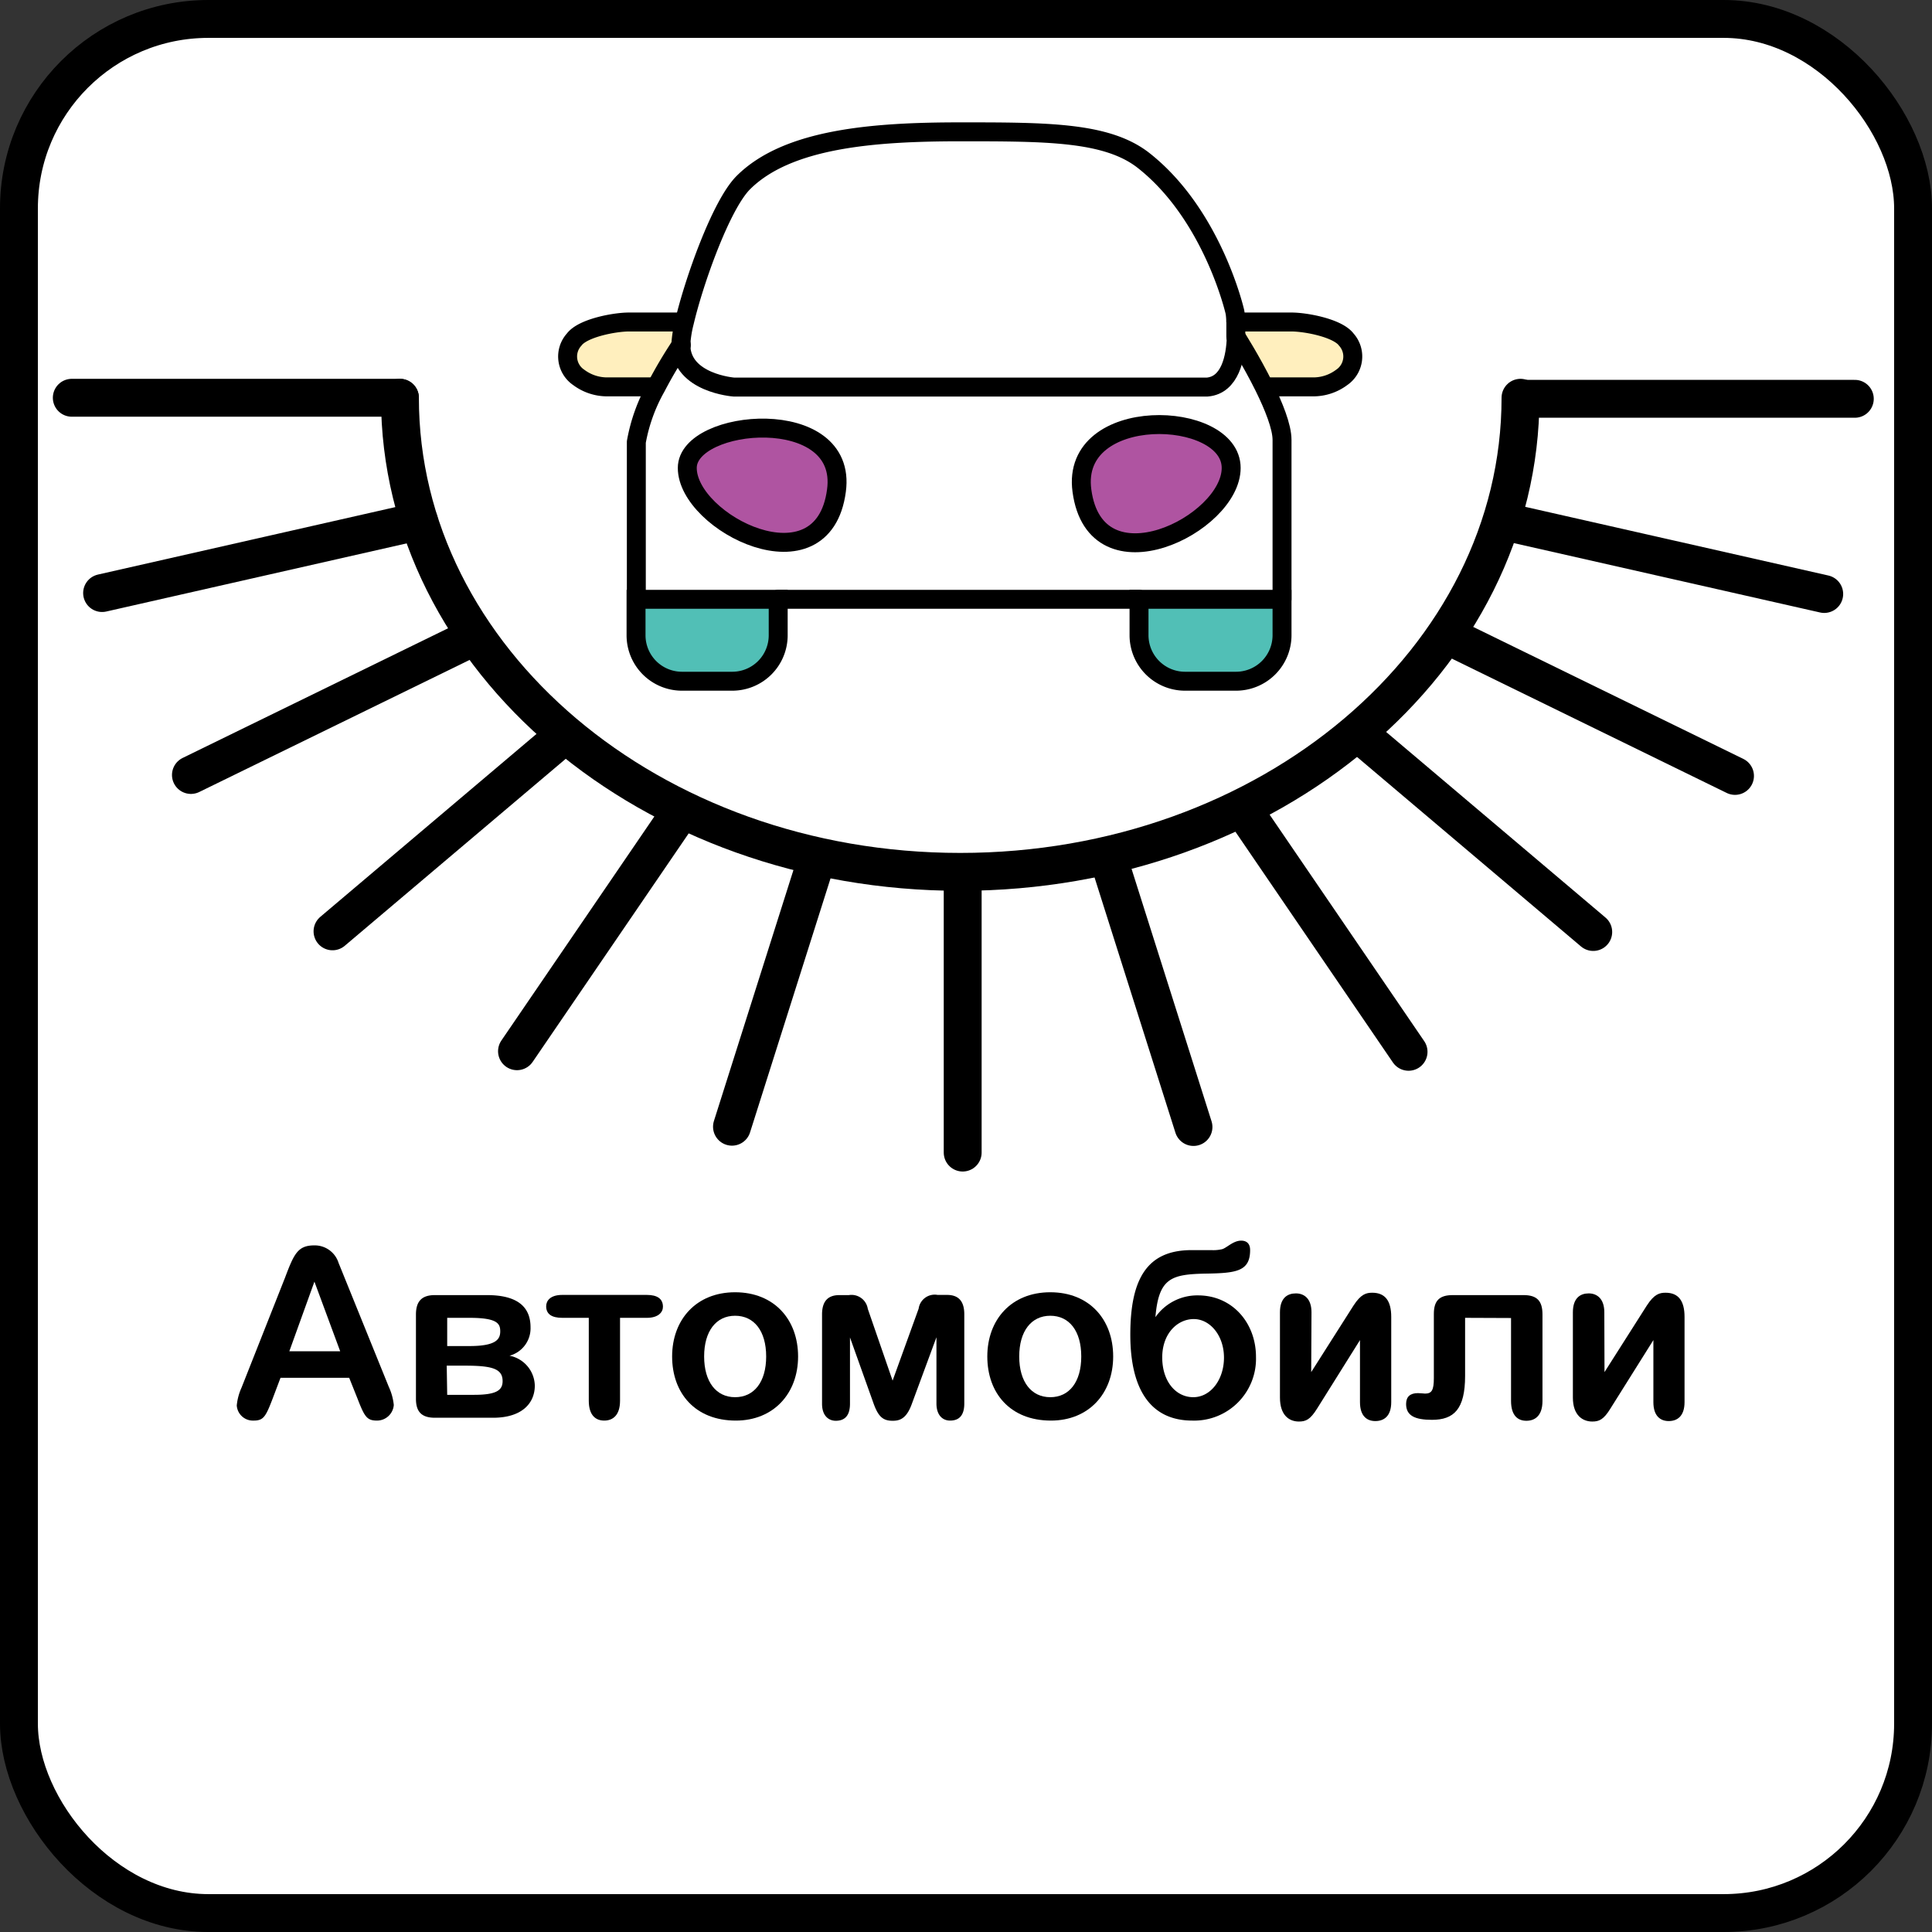 <svg xmlns="http://www.w3.org/2000/svg" viewBox="0 0 204 204"><rect x="0" y="0" width="204" height="204" fill="#333333" stroke="none"/><defs><style>.cls-1,.cls-5{fill:#fff;}.cls-1,.cls-2,.cls-7,.cls-8{stroke:#000;}.cls-1,.cls-2,.cls-8{stroke-miterlimit:10;}.cls-1,.cls-2{stroke-width:4px;}.cls-2,.cls-7,.cls-8{fill:none;}.cls-2,.cls-7{stroke-linecap:round;}.cls-3{fill:#ffefbe;}.cls-4{fill:#51bfb6;}.cls-6{fill:#af54a1;}.cls-7{stroke-linejoin:round;}.cls-7,.cls-8{stroke-width:2px;}</style></defs><title>Автомобили_1</title><g id="Категории"><rect class="cls-1" x="2" y="2" width="200" height="200" rx="20" ry="20"/><path class="cls-2" d="M160.55,42c0,27.64-26.49,50.06-59.16,50.06S42.23,69.64,42.23,42"/><line class="cls-2" x1="7.58" y1="42" x2="42.23" y2="42"/><line class="cls-2" x1="10.78" y1="62.62" x2="44.24" y2="55.03"/><line class="cls-2" x1="20.16" y1="81.83" x2="50.17" y2="67.17"/><line class="cls-2" x1="35.11" y1="98.34" x2="59.61" y2="77.61"/><line class="cls-2" x1="54.59" y1="111" x2="71.92" y2="85.62"/><line class="cls-2" x1="77.29" y1="118.97" x2="86.26" y2="90.66"/><line class="cls-2" x1="101.65" y1="121.7" x2="101.65" y2="92.39"/><line class="cls-2" x1="126.02" y1="119" x2="117.05" y2="90.69"/><line class="cls-2" x1="148.73" y1="111.06" x2="131.4" y2="85.67"/><line class="cls-2" x1="168.23" y1="98.41" x2="143.73" y2="77.68"/><line class="cls-2" x1="183.2" y1="81.93" x2="153.2" y2="67.27"/><line class="cls-2" x1="192.62" y1="62.72" x2="159.16" y2="55.14"/><line class="cls-2" x1="195.85" y1="42.11" x2="161.2" y2="42.11"/><path d="M36.87,145.48H29.62l-.85,2.25c-.72,1.87-.95,2.27-2,2.27A1.71,1.71,0,0,1,25,148.4a5.91,5.91,0,0,1,.5-1.87l4.6-11.63c.95-2.52,1.35-3.4,3.1-3.4a2.64,2.64,0,0,1,2.55,1.85l5.3,13.08a6,6,0,0,1,.53,1.92A1.78,1.78,0,0,1,39.82,150c-1.07,0-1.32-.38-2.07-2.32Zm-6.32-2.8h5.37l-2.72-7.35Z"/><path d="M56.47,146.3c0,1.88-1.37,3.4-4.4,3.4H45.92c-1.42,0-2-.65-2-2v-8.9c0-1.43.65-2.05,2-2.05h5.5c3.1,0,4.6,1.15,4.6,3.4a3,3,0,0,1-2.22,3A3.29,3.29,0,0,1,56.47,146.3Zm-9.25-4.17h2.35c2.83,0,3.25-.73,3.25-1.55s-.3-1.43-3.25-1.43H47.22Zm0,5.15h2.85c2.38,0,3-.5,3-1.45,0-1.33-1.15-1.63-4-1.63h-1.9Z"/><path d="M65.47,139.15v8.75c0,1.58-.8,2.1-1.67,2.1s-1.63-.52-1.63-2.1v-8.75h-2.8c-1.12,0-1.7-.4-1.7-1.22,0-.58.43-1.2,1.7-1.2H68.3c1.12,0,1.7.42,1.7,1.25,0,.57-.48,1.17-1.7,1.17Z"/><path d="M84.27,143.23c0,3.92-2.6,6.77-6.57,6.77-4.3,0-6.73-2.9-6.73-6.77s2.53-6.78,6.65-6.78S84.27,139.33,84.27,143.23Zm-3.37,0c0-2.7-1.28-4.3-3.28-4.3s-3.27,1.62-3.27,4.3,1.27,4.3,3.27,4.3S80.9,145.93,80.9,143.23Z"/><path d="M94.25,145.78l2.75-7.6a1.71,1.71,0,0,1,2-1.45h1c1.22,0,1.82.67,1.82,2.05v9.42q0,1.8-1.5,1.8c-.8,0-1.44-.58-1.44-1.8v-7l-2.63,7.12c-.57,1.53-1.3,1.7-2,1.7-1,0-1.5-.42-2-1.8l-2.5-7v7q0,1.8-1.5,1.8c-.7,0-1.45-.47-1.45-1.8v-9.42c0-1.38.6-2.05,1.83-2.05h1a1.74,1.74,0,0,1,2,1.45Z"/><path d="M117.54,143.23c0,3.92-2.59,6.77-6.57,6.77-4.3,0-6.72-2.9-6.72-6.77s2.52-6.78,6.65-6.78S117.54,139.33,117.54,143.23Zm-3.37,0c0-2.7-1.27-4.3-3.27-4.3s-3.28,1.62-3.28,4.3,1.28,4.3,3.28,4.3S114.17,145.93,114.17,143.23Z"/><path d="M126.5,136.78c3.62,0,6.12,2.9,6.12,6.5A6.53,6.53,0,0,1,125.9,150c-4.28,0-6.55-3.1-6.55-9.07s1.82-8.93,6.47-8.93h.35l1.4,0h.35a4.07,4.07,0,0,0,1.13-.1c.5-.15,1.17-.9,2-.9.62,0,.95.35.95,1,0,2.25-1.48,2.43-4.65,2.48-3.67.07-5,.45-5.35,4.6A5.39,5.39,0,0,1,126.5,136.78Zm-3.78,6.55c0,2.55,1.45,4.2,3.28,4.2s3.24-1.85,3.24-4.18-1.47-4.07-3.19-4.07S122.72,140.8,122.72,143.33Z"/><path d="M138.45,144.88l4.45-7c.8-1.25,1.37-1.38,2-1.38,1.35,0,2,.85,2,2.55v9c0,1.52-.8,2-1.68,2s-1.62-.52-1.62-2v-6.55l-4.52,7.22c-.73,1.18-1.2,1.38-1.93,1.38-1,0-2-.63-2-2.53v-9c0-1.53.8-2,1.68-2s1.65.55,1.65,2Z"/><path d="M154.7,139.15v6.13c0,3.52-1.18,4.64-3.5,4.64-1.8,0-2.73-.44-2.73-1.67,0-.77.43-1.15,1.25-1.15.28,0,.63.05.75.05.7,0,.93-.35.93-1.62v-6.78c0-1.4.57-2,2-2h7.47c1.43,0,2,.62,2,2.05v9.12c0,1.6-.82,2.1-1.7,2.1s-1.62-.52-1.62-2.1v-8.75Z"/><path d="M169.42,144.88l4.45-7c.8-1.25,1.37-1.38,2-1.38,1.35,0,2,.85,2,2.55v9c0,1.52-.8,2-1.67,2s-1.62-.52-1.62-2v-6.55l-4.53,7.22c-.72,1.18-1.2,1.38-1.92,1.38-1,0-2.05-.63-2.05-2.53v-9c0-1.53.8-2,1.67-2s1.65.55,1.65,2Z"/><path class="cls-3" d="M142.15,35.86a2.67,2.67,0,0,1-.48,4,5,5,0,0,1-3.1,1H133.5c-1.38-2.79-3-5.33-3-5.33,0-.57,0-1.1,0-1.53h5.88C137.88,34,141.24,34.64,142.15,35.86Z"/><path class="cls-4" d="M135.37,63.28V67.1a4.86,4.86,0,0,1-4.85,4.83h-5.4a4.86,4.86,0,0,1-4.85-4.83V63.28Z"/><path class="cls-5" d="M69.28,40.87a47.15,47.15,0,0,1,2.61-4.41c.07,4,5.59,4.41,5.59,4.41h50c2.4-.21,3-3.1,3.06-5.33,0,0,1.63,2.54,3,5.33,1,2,1.87,4.18,1.87,5.58V63.28H67.19V46.67A18.3,18.3,0,0,1,69.28,40.87ZM130,49.41c0-6.2-17-6.76-15.76,2.4C115.67,62.47,130,55.39,130,49.41Zm-41.68,2.4c1.23-9.16-15.75-7.65-15.75-2.4C72.57,55.22,86.9,62.47,88.32,51.81Z"/><path class="cls-5" d="M71.89,36.46v-.07A12.38,12.38,0,0,1,72.27,34c1-4.35,3.87-12.37,6.21-14.71,4.67-4.67,13.86-5.37,22.91-5.37s15.47,0,19.33,3c7.34,5.73,9.67,16,9.67,16s.06.42.09,1.08c0,.43,0,1,0,1.53-.08,2.23-.66,5.12-3.06,5.33H77.48s-5.52-.44-5.59-4.41Z"/><path class="cls-6" d="M114.24,51.81C113,42.65,130,43.21,130,49.41,130,55.39,115.67,62.47,114.24,51.81Z"/><path class="cls-6" d="M72.57,49.41c0-5.25,17-6.76,15.75,2.4C86.9,62.47,72.57,55.22,72.57,49.41Z"/><path class="cls-4" d="M82.17,63.28V67.1a4.85,4.85,0,0,1-4.84,4.83H72a4.85,4.85,0,0,1-4.84-4.83V63.28Z"/><path class="cls-3" d="M66.41,34h5.86a12.38,12.38,0,0,0-.38,2.38v.07h0a47.15,47.15,0,0,0-2.61,4.41H64.21a5,5,0,0,1-3.1-1,2.66,2.66,0,0,1-.48-4C61.54,34.64,64.9,34,66.41,34Z"/><path class="cls-7" d="M130.49,35.54c0-.57,0-1.1,0-1.53"/><path class="cls-8" d="M71.89,36.46c.07,4,5.59,4.41,5.59,4.41h50c2.4-.21,3-3.1,3.06-5.33"/><path class="cls-8" d="M130.48,34c0-.66-.09-1.08-.09-1.08s-2.33-10.25-9.67-16c-3.86-3-10.17-3-19.33-3s-18.24.7-22.91,5.37C76.14,21.64,73.29,29.66,72.27,34a12.38,12.38,0,0,0-.38,2.38v.07"/><path class="cls-7" d="M135.37,63.28V46.45c0-1.4-.88-3.56-1.87-5.58-1.38-2.79-3-5.33-3-5.33"/><line class="cls-7" x1="82.17" y1="63.28" x2="120.27" y2="63.28"/><path class="cls-7" d="M71.89,36.46a47.15,47.15,0,0,0-2.61,4.41,18.3,18.3,0,0,0-2.09,5.8V63.28"/><path class="cls-8" d="M71.89,36.46h0"/><path class="cls-7" d="M71.94,36.39l0,.07"/><path class="cls-8" d="M82.17,63.28V67.1a4.85,4.85,0,0,1-4.84,4.83H72a4.85,4.85,0,0,1-4.84-4.83V63.28Z"/><path class="cls-8" d="M120.27,63.28V67.1a4.86,4.86,0,0,0,4.85,4.83h5.4a4.86,4.86,0,0,0,4.85-4.83V63.28Z"/><path class="cls-8" d="M130,49.41c0-6.2-17-6.76-15.76,2.4C115.67,62.47,130,55.39,130,49.41Z"/><path class="cls-8" d="M72.57,49.41c0-5.25,17-6.76,15.75,2.4C86.9,62.47,72.57,55.22,72.57,49.41Z"/><path class="cls-8" d="M72.27,34H66.41c-1.51,0-4.87.63-5.78,1.85a2.66,2.66,0,0,0,.48,4,5,5,0,0,0,3.1,1h5.08"/><path class="cls-8" d="M130.51,34h5.85c1.52,0,4.88.63,5.79,1.85a2.67,2.67,0,0,1-.48,4,5,5,0,0,1-3.1,1h-5.09"/></g></svg>